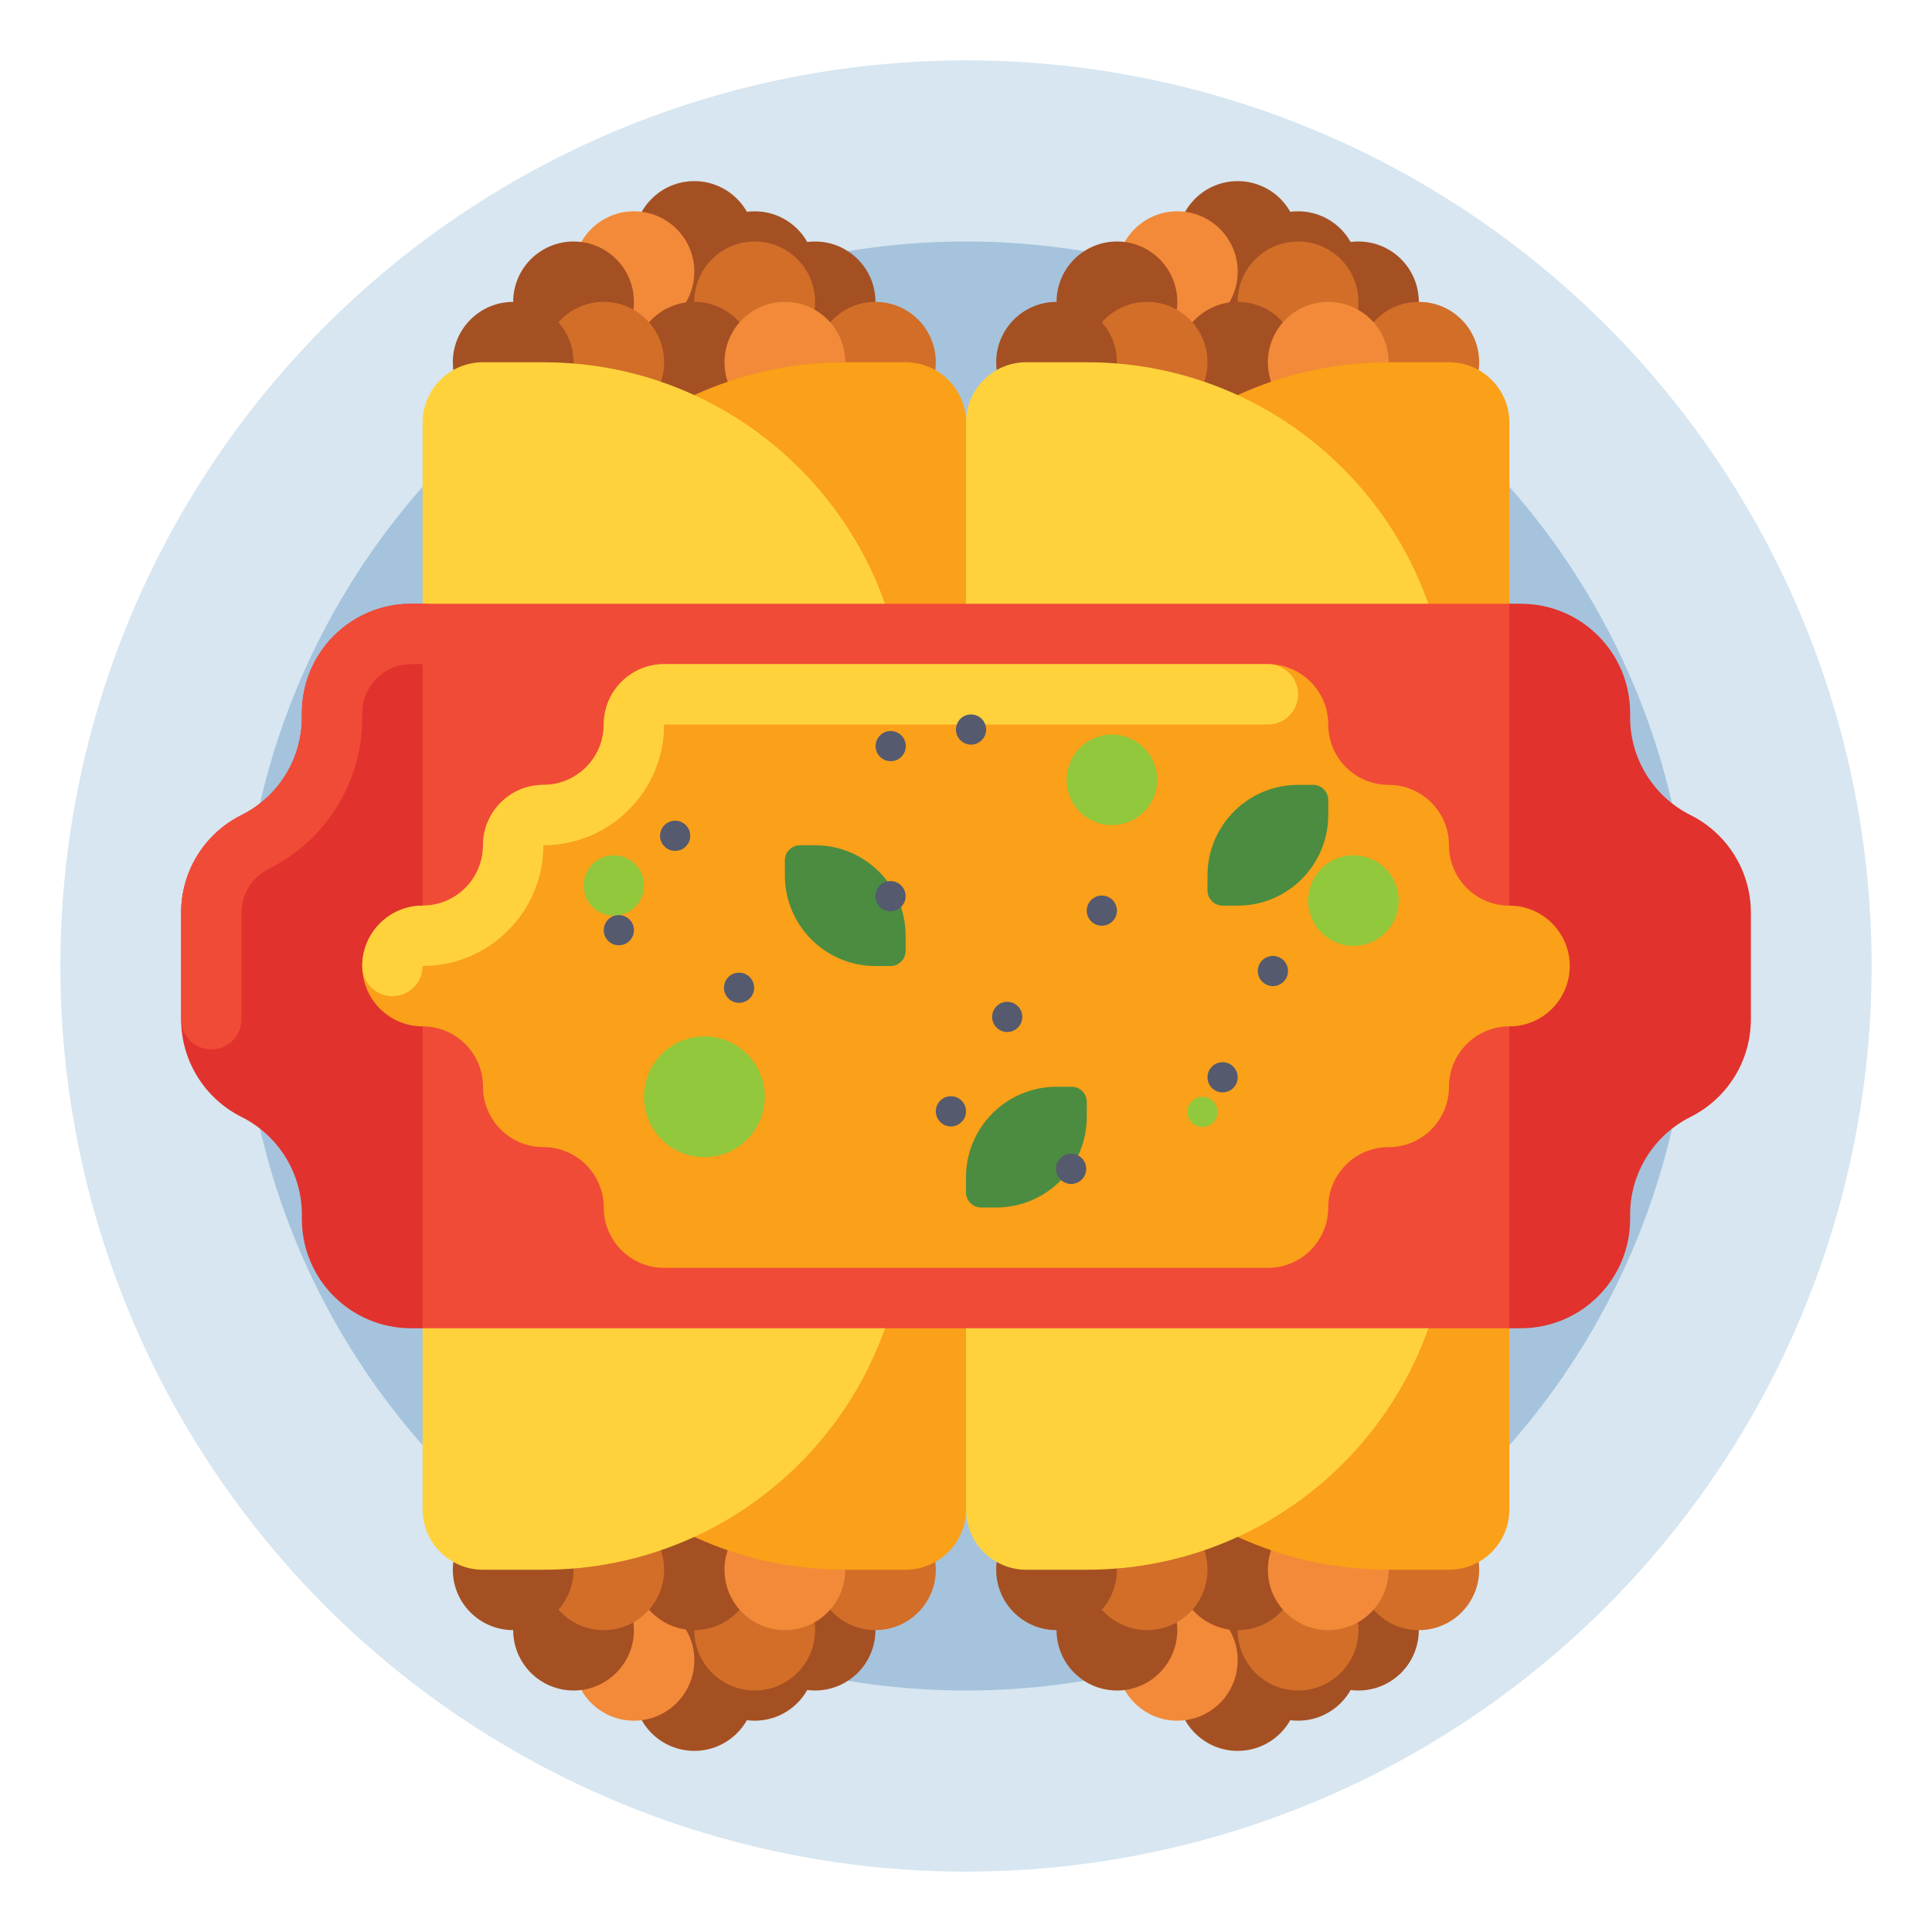<svg id="Layer_1" enable-background="new 0 0 512 512" height="512" viewBox="0 0 512 512" width="512" xmlns="http://www.w3.org/2000/svg"><g><g><circle cx="256" cy="256" fill="#d7e6f0" r="240"/></g><g><g><circle cx="256" cy="256" fill="#a5c3dc" r="192"/></g></g><g><g><g><circle cx="328" cy="64" fill="#a55023" r="16"/></g><g><circle cx="312" cy="80" fill="#a55023" r="16"/></g><g><circle cx="344" cy="72" fill="#a55023" r="16"/></g><g><circle cx="360" cy="80" fill="#a55023" r="16"/></g><g><circle cx="376" cy="96" fill="#d26e28" r="16"/></g><g><circle cx="312" cy="72" fill="#f28a39" r="16"/></g><g><circle cx="296" cy="80" fill="#a55023" r="16"/></g><g><circle cx="344" cy="80" fill="#d26e28" r="16"/></g><g><circle cx="328" cy="96" fill="#a55023" r="16"/></g><g><circle cx="304" cy="96" fill="#d26e28" r="16"/></g><g><circle cx="352" cy="96" fill="#f28a39" r="16"/></g><g><circle cx="280" cy="96" fill="#a55023" r="16"/></g></g><g><g><circle cx="328" cy="448" fill="#a55023" r="16"/></g><g><circle cx="312" cy="432" fill="#a55023" r="16"/></g><g><circle cx="344" cy="440" fill="#a55023" r="16"/></g><g><circle cx="360" cy="432" fill="#a55023" r="16"/></g><g><circle cx="376" cy="416" fill="#d26e28" r="16"/></g><g><circle cx="312" cy="440" fill="#f28a39" r="16"/></g><g><circle cx="296" cy="432" fill="#a55023" r="16"/></g><g><circle cx="344" cy="432" fill="#d26e28" r="16"/></g><g><circle cx="328" cy="416" fill="#a55023" r="16"/></g><g><circle cx="304" cy="416" fill="#d26e28" r="16"/></g><g><circle cx="352" cy="416" fill="#f28a39" r="16"/></g><g><circle cx="280" cy="416" fill="#a55023" r="16"/></g></g><g><path d="m368 416h16c8.837 0 16-7.163 16-16v-288c0-8.837-7.163-16-16-16h-16c-53.019 0-96 42.981-96 96v128c0 53.019 42.981 96 96 96z" fill="#faa019"/></g><g><path d="m288 416h-16c-8.837 0-16-7.163-16-16v-288c0-8.837 7.163-16 16-16h16c53.019 0 96 42.981 96 96v128c0 53.019-42.981 96-96 96z" fill="#ffd23c"/></g></g><g><g><g><circle cx="184" cy="64" fill="#a55023" r="16"/></g><g><circle cx="168" cy="80" fill="#a55023" r="16"/></g><g><circle cx="200" cy="72" fill="#a55023" r="16"/></g><g><circle cx="216" cy="80" fill="#a55023" r="16"/></g><g><circle cx="232" cy="96" fill="#d26e28" r="16"/></g><g><circle cx="168" cy="72" fill="#f28a39" r="16"/></g><g><circle cx="152" cy="80" fill="#a55023" r="16"/></g><g><circle cx="200" cy="80" fill="#d26e28" r="16"/></g><g><circle cx="184" cy="96" fill="#a55023" r="16"/></g><g><circle cx="160" cy="96" fill="#d26e28" r="16"/></g><g><circle cx="208" cy="96" fill="#f28a39" r="16"/></g><g><circle cx="136" cy="96" fill="#a55023" r="16"/></g></g><g><g><circle cx="184" cy="448" fill="#a55023" r="16"/></g><g><circle cx="168" cy="432" fill="#a55023" r="16"/></g><g><circle cx="200" cy="440" fill="#a55023" r="16"/></g><g><circle cx="216" cy="432" fill="#a55023" r="16"/></g><g><circle cx="232" cy="416" fill="#d26e28" r="16"/></g><g><circle cx="168" cy="440" fill="#f28a39" r="16"/></g><g><circle cx="152" cy="432" fill="#a55023" r="16"/></g><g><circle cx="200" cy="432" fill="#d26e28" r="16"/></g><g><circle cx="184" cy="416" fill="#a55023" r="16"/></g><g><circle cx="160" cy="416" fill="#d26e28" r="16"/></g><g><circle cx="208" cy="416" fill="#f28a39" r="16"/></g><g><circle cx="136" cy="416" fill="#a55023" r="16"/></g></g><g><path d="m224 416h16c8.837 0 16-7.163 16-16v-288c0-8.837-7.163-16-16-16h-16c-53.019 0-96 42.981-96 96v128c0 53.019 42.981 96 96 96z" fill="#faa019"/></g><g><path d="m144 416h-16c-8.837 0-16-7.163-16-16v-288c0-8.837 7.163-16 16-16h16c53.019 0 96 42.981 96 96v128c0 53.019-42.981 96-96 96z" fill="#ffd23c"/></g></g><g><path d="m400 352h-288c-4.418 0-8-3.582-8-8v-176c0-4.418 3.582-8 8-8h288c4.418 0 8 3.582 8 8v176c0 4.418-3.582 8-8 8z" fill="#f04b37"/></g><g><path d="m432 190.111v-1.167c0-15.985-12.959-28.944-28.944-28.944h-3.056v192h3.056c15.985 0 28.944-12.959 28.944-28.944v-1.167c0-10.963 6.194-20.986 16-25.889 9.806-4.903 16-14.925 16-25.889v-28.223c0-10.963-6.194-20.986-16-25.889-9.806-4.902-16-14.924-16-25.888z" fill="#e1322d"/></g><g><path d="m80 190.111v-1.167c0-15.985 12.959-28.944 28.944-28.944h3.056v192h-3.056c-15.985 0-28.944-12.959-28.944-28.944v-1.167c0-10.963-6.194-20.986-16-25.889-9.806-4.903-16-14.925-16-25.889v-28.223c0-10.963 6.194-20.986 16-25.889 9.806-4.902 16-14.924 16-25.888z" fill="#e1322d"/></g><g><path d="m56 278.111c-4.418 0-8-3.582-8-8v-28.223c0-11.034 6.131-20.954 16-25.889s16-14.854 16-25.889v-1.167c0-15.959 12.984-28.943 28.944-28.943h3.056c4.418 0 8 3.582 8 8s-3.582 8-8 8h-3.056c-7.137 0-12.944 5.807-12.944 12.944v1.167c0 17.134-9.52 32.537-24.844 40.199-4.414 2.208-7.156 6.644-7.156 11.579v28.223c0 4.418-3.582 7.999-8 7.999z" fill="#f04b37"/></g><g><path d="m384 224c0-8.837-7.163-16-16-16-8.837 0-16-7.163-16-16 0-8.837-7.163-16-16-16h-160c-8.837 0-16 7.163-16 16 0 8.837-7.163 16-16 16-8.837 0-16 7.163-16 16 0 8.837-7.163 16-16 16-8.837 0-16 7.163-16 16 0 8.837 7.163 16 16 16 8.837 0 16 7.163 16 16 0 8.837 7.163 16 16 16 8.837 0 16 7.163 16 16 0 8.837 7.163 16 16 16h160c8.837 0 16-7.163 16-16 0-8.837 7.163-16 16-16 8.837 0 16-7.163 16-16 0-8.837 7.163-16 16-16 8.837 0 16-7.163 16-16 0-8.837-7.163-16-16-16-8.837 0-16-7.163-16-16z" fill="#faa019"/></g><g><path d="m104 264c-4.418 0-8-3.582-8-8 0-8.822 7.178-16 16-16s16-7.178 16-16 7.178-16 16-16 16-7.178 16-16 7.178-16 16-16h160c4.418 0 8 3.582 8 8s-3.582 8-8 8h-160c0 17.645-14.355 32-32 32 0 17.645-14.355 32-32 32 0 4.418-3.582 8-8 8z" fill="#ffd23c"/></g><g><path d="m348 208h-4c-13.255 0-24 10.745-24 24v4c0 2.209 1.791 4 4 4h4c13.255 0 24-10.745 24-24v-4c0-2.209-1.791-4-4-4z" fill="#4b8c41"/></g><g><path d="m284 288h-4c-13.255 0-24 10.745-24 24v4c0 2.209 1.791 4 4 4h4c13.255 0 24-10.745 24-24v-4c0-2.209-1.791-4-4-4z" fill="#4b8c41"/></g><g><path d="m212 224h4c13.255 0 24 10.745 24 24v4c0 2.209-1.791 4-4 4h-4c-13.255 0-24-10.745-24-24v-4c0-2.209 1.791-4 4-4z" fill="#4b8c41"/></g><g><g><circle cx="358.667" cy="238.667" fill="#91c83c" r="12"/></g><g><circle cx="294.667" cy="206.667" fill="#91c83c" r="12"/></g><g><circle cx="186.667" cy="290.667" fill="#91c83c" r="16"/></g><g><circle cx="318.667" cy="294.667" fill="#91c83c" r="4"/></g><g><circle cx="162.667" cy="234.667" fill="#91c83c" r="8"/></g></g><g><g><circle cx="236" cy="237.494" fill="#555a6e" r="4"/></g><g><circle cx="257.333" cy="193.333" fill="#555a6e" r="4"/></g><g><circle cx="178.922" cy="221.493" fill="#555a6e" r="4"/></g><g><circle cx="236.045" cy="197.725" fill="#555a6e" r="4"/></g><g><circle cx="195.856" cy="261.763" fill="#555a6e" r="4"/></g><g><circle cx="164.001" cy="246.509" fill="#555a6e" r="4"/></g></g><g><g><circle cx="324" cy="285.494" fill="#555a6e" r="4"/></g><g><circle cx="337.333" cy="257.333" fill="#555a6e" r="4"/></g><g><circle cx="266.922" cy="269.493" fill="#555a6e" r="4"/></g><g><circle cx="291.999" cy="241.332" fill="#555a6e" r="4"/></g><g><circle cx="283.856" cy="309.763" fill="#555a6e" r="4"/></g><g><circle cx="252.001" cy="294.509" fill="#555a6e" r="4"/></g></g></g></svg>